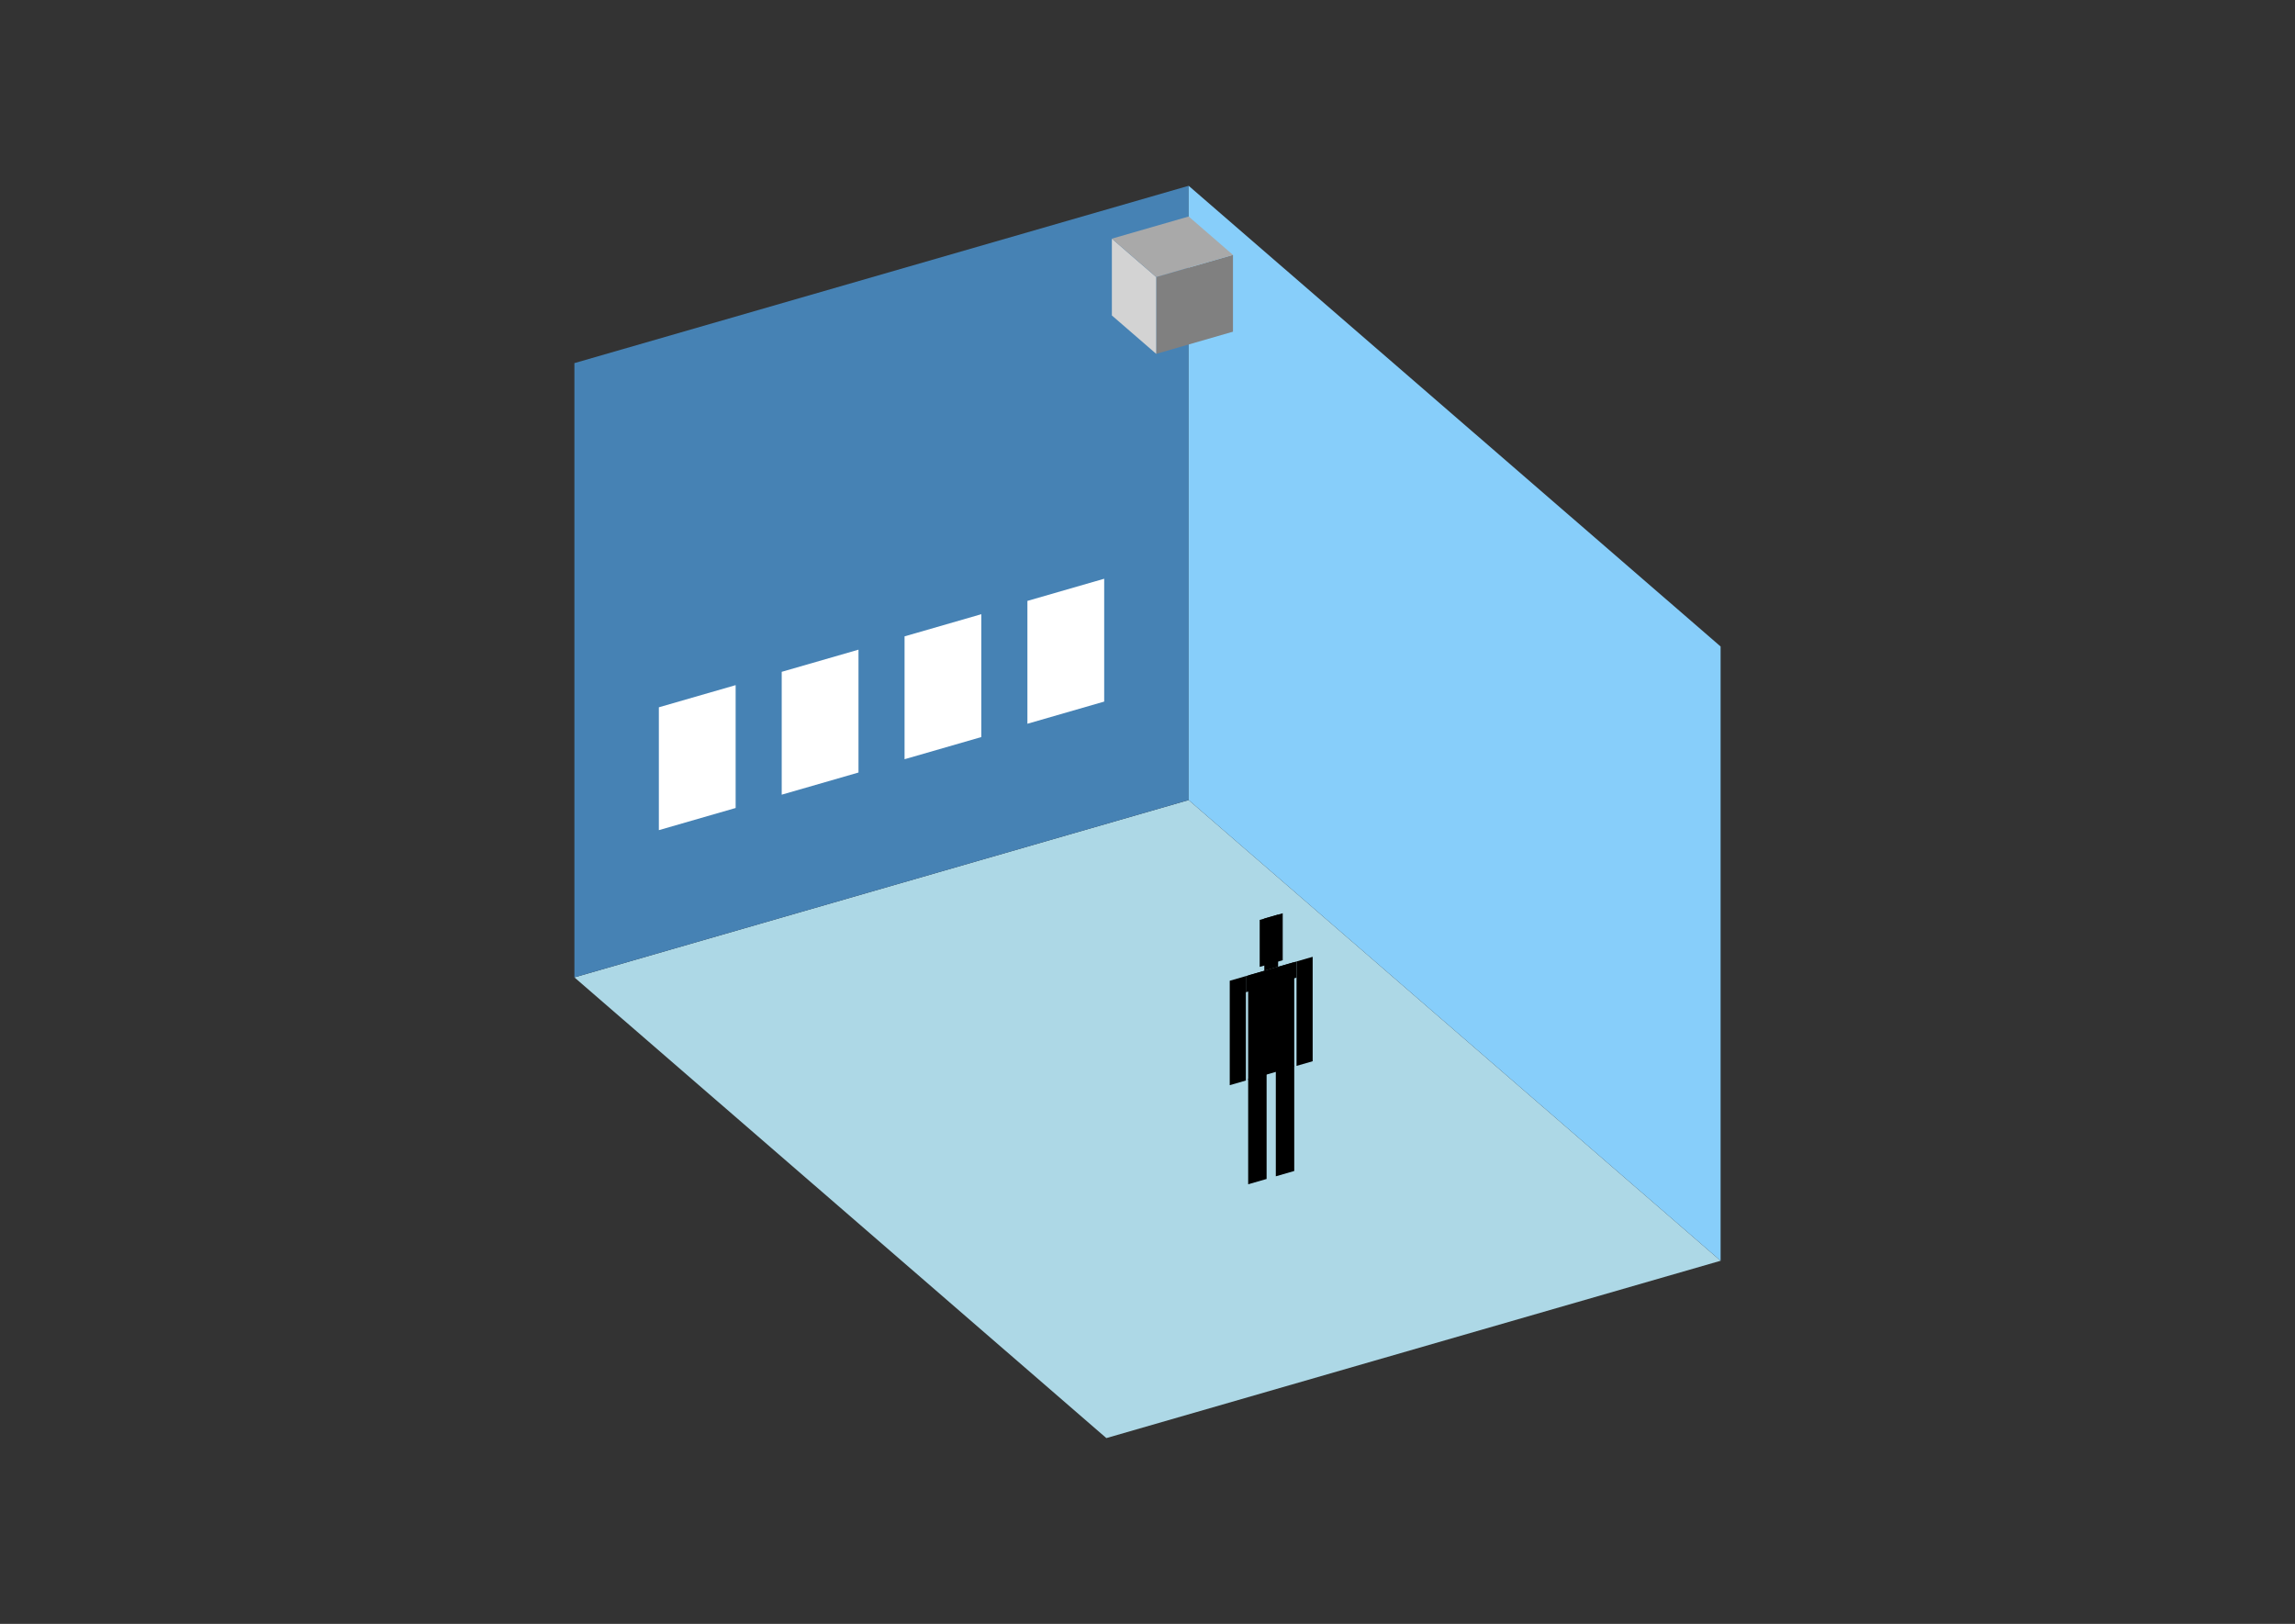 <?xml version="1.0" encoding="UTF-8"?>
<svg
  xmlns="http://www.w3.org/2000/svg"
  width="848"
  height="600"
  style="background-color:white"
>
  <rect width="100%" height="100%" fill="#333333" stroke="none"/>
  <polygon fill="lightblue" points="408.796,531.352 212.241,361.13 439.204,295.611 635.759,465.833" />
  <polygon fill="steelblue" points="212.241,361.13 212.241,134.167 439.204,68.648 439.204,295.611" />
  <polygon fill="lightskyblue" points="635.759,465.833 635.759,238.87 439.204,68.648 439.204,295.611" />
  <polygon fill="white" points="243.448,306.728 243.448,261.336 271.819,253.146 271.819,298.538" />
  <polygon fill="white" points="288.841,293.625 288.841,248.232 317.211,240.042 317.211,285.435" />
  <polygon fill="white" points="334.233,280.521 334.233,235.128 362.604,226.938 362.604,272.331" />
  <polygon fill="white" points="379.626,267.417 379.626,222.025 407.996,213.835 407.996,259.227" />
  <polygon fill="grey" points="427.213,130.742 427.213,102.371 455.583,94.182 455.583,122.552" />
  <polygon fill="lightgrey" points="427.213,130.742 427.213,102.371 410.833,88.186 410.833,116.557" />
  <polygon fill="darkgrey" points="427.213,102.371 410.833,88.186 439.204,79.996 455.583,94.182" />
  <polygon fill="hsl(324.0,50.0%,50.66%)" points="461.198,437.577 461.198,398.607 468.007,396.641 468.007,435.611" />
  <polygon fill="hsl(324.0,50.0%,50.66%)" points="478.22,432.663 478.22,393.693 471.411,395.659 471.411,434.628" />
  <polygon fill="hsl(324.0,50.0%,50.66%)" points="454.389,400.958 454.389,362.375 460.347,360.655 460.347,399.239" />
  <polygon fill="hsl(324.0,50.0%,50.66%)" points="479.071,393.833 479.071,355.25 485.029,353.53 485.029,392.113" />
  <polygon fill="hsl(324.0,50.0%,50.66%)" points="460.347,366.613 460.347,360.655 479.071,355.25 479.071,361.207" />
  <polygon fill="hsl(324.0,50.0%,50.66%)" points="461.198,398.993 461.198,360.409 478.22,355.495 478.22,394.079" />
  <polygon fill="hsl(324.0,50.0%,50.66%)" points="465.454,357.252 465.454,339.889 473.965,337.432 473.965,354.795" />
  <polygon fill="hsl(324.0,50.0%,50.66%)" points="467.156,358.689 467.156,339.397 472.262,337.923 472.262,357.215" />
</svg>
